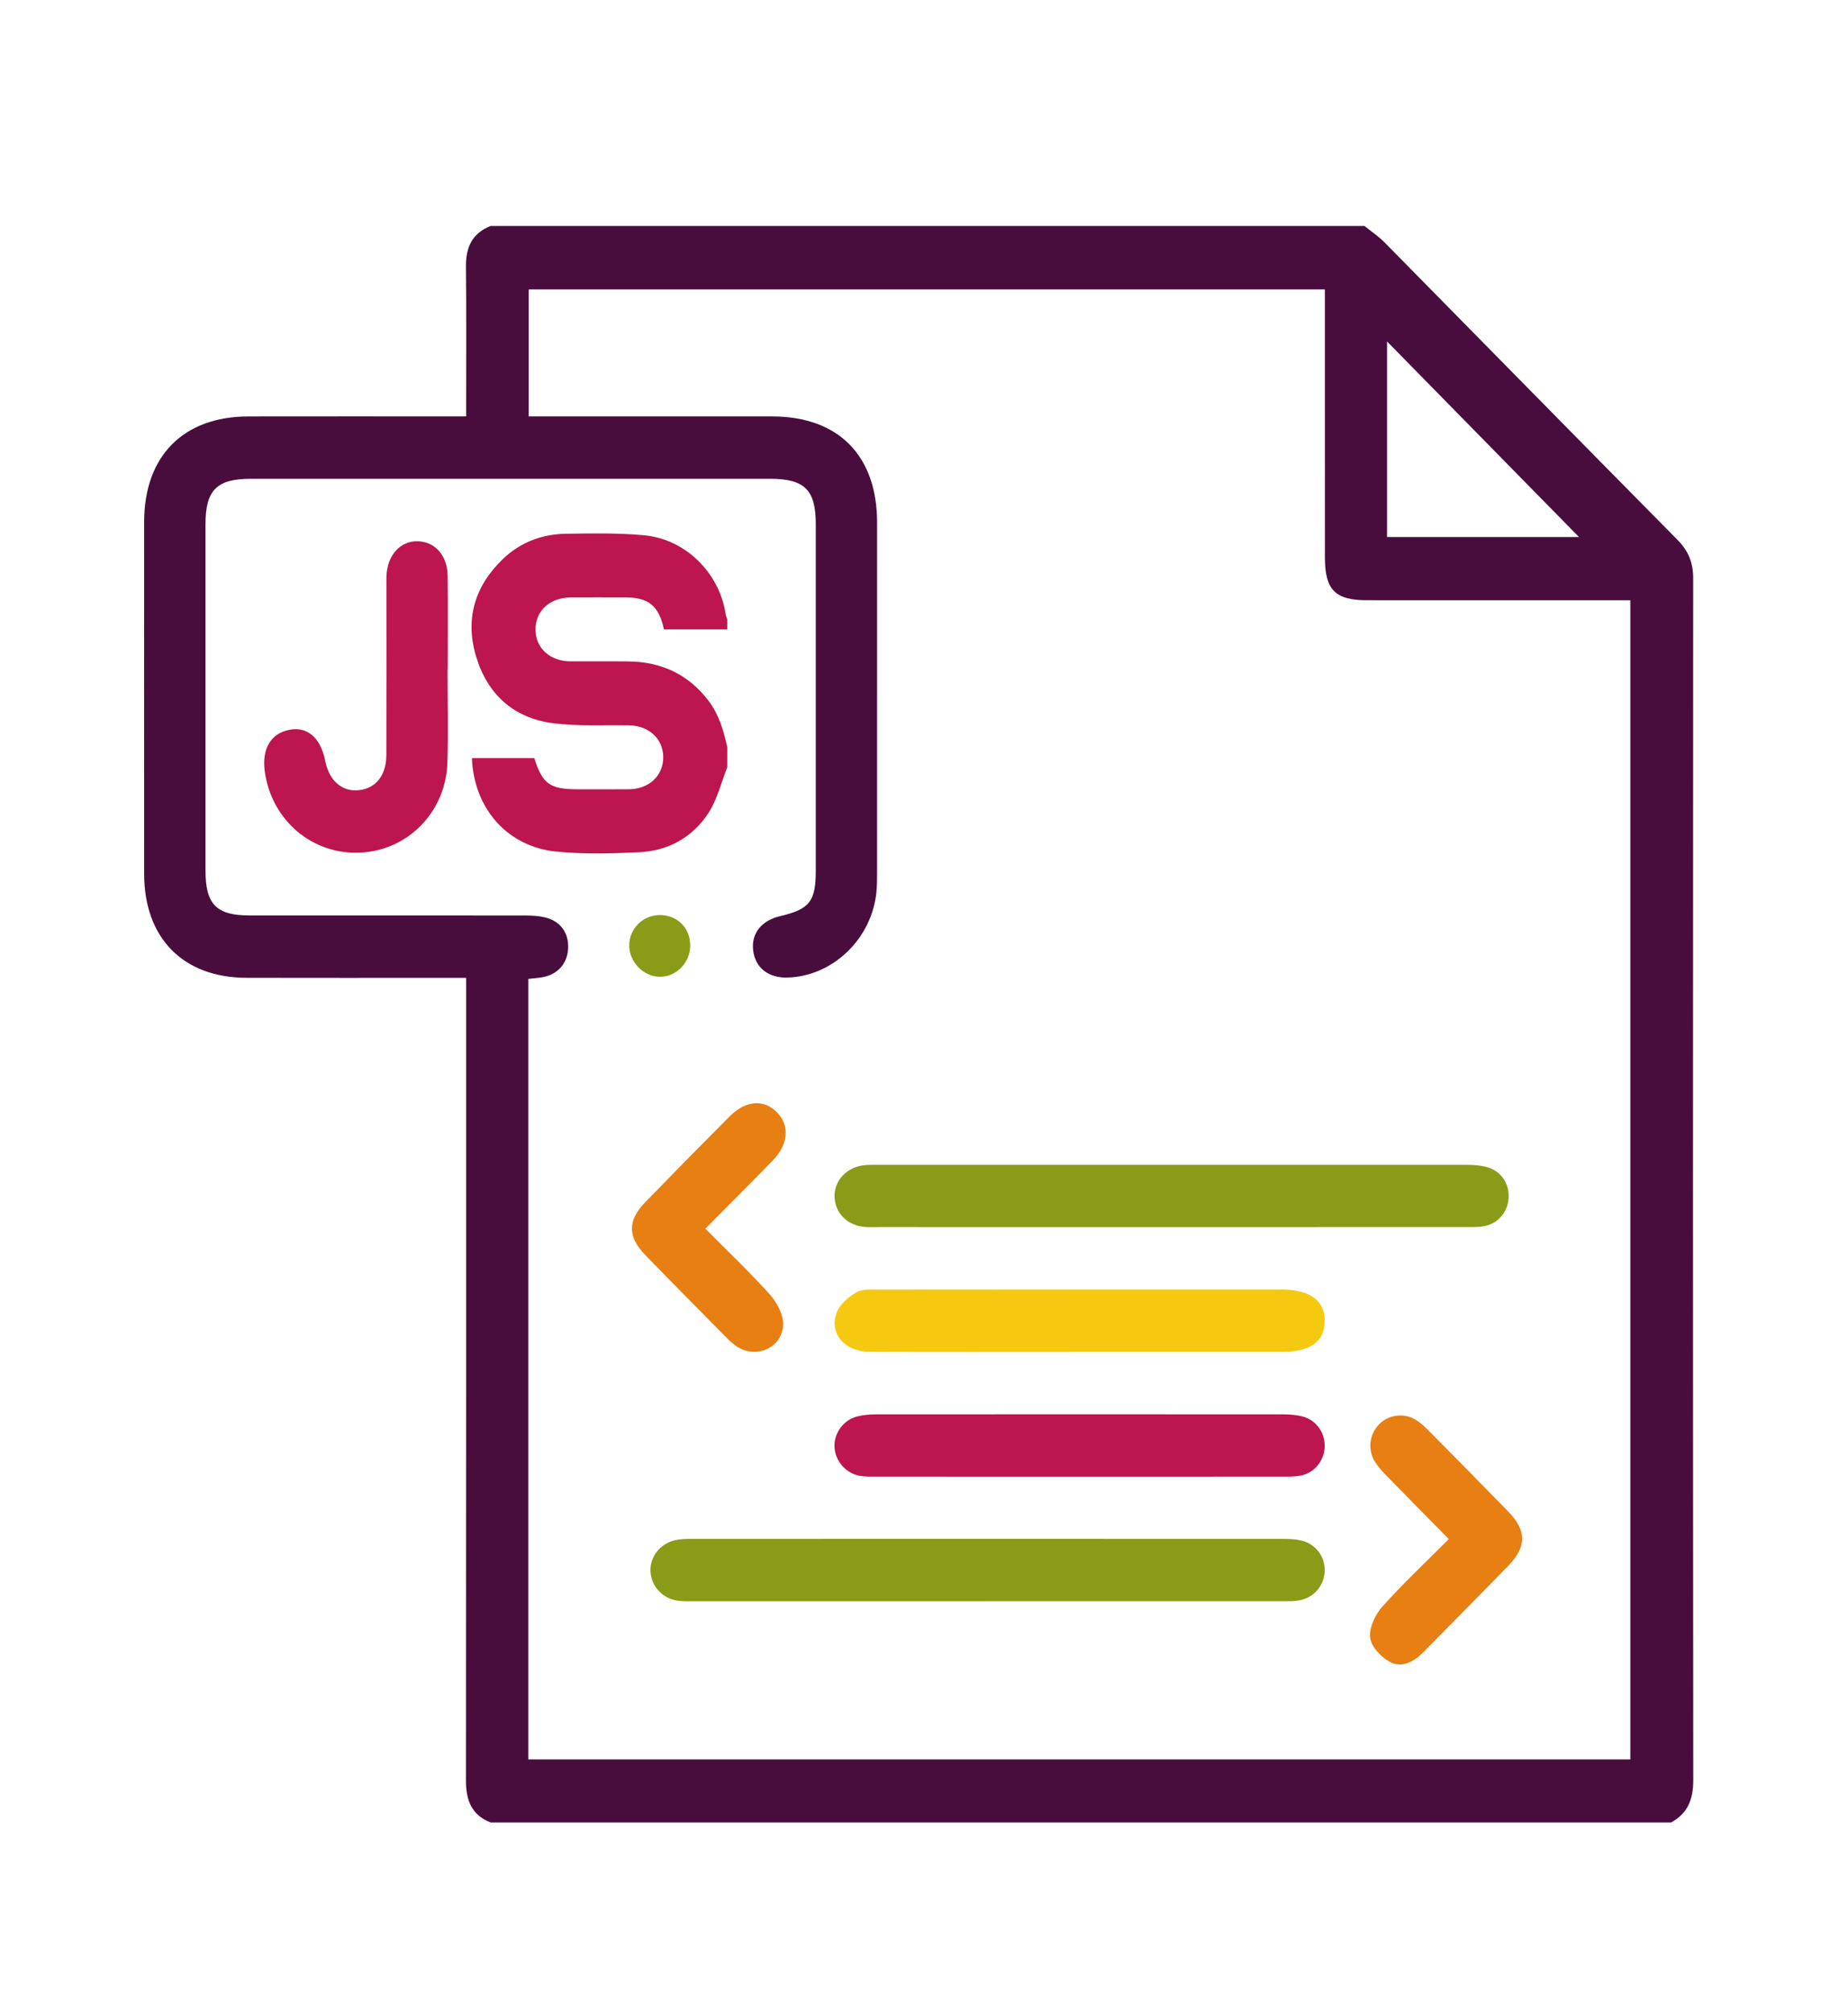 <?xml version="1.0" encoding="utf-8"?>
<!-- Generator: Adobe Illustrator 16.0.3, SVG Export Plug-In . SVG Version: 6.00 Build 0)  -->
<!DOCTYPE svg PUBLIC "-//W3C//DTD SVG 1.1//EN" "http://www.w3.org/Graphics/SVG/1.1/DTD/svg11.dtd">
<svg version="1.1" id="Capa_1" xmlns="http://www.w3.org/2000/svg" xmlns:xlink="http://www.w3.org/1999/xlink" x="0px" y="0px"
	 width="170px" height="185px" viewBox="0 0 170 185" enable-background="new 0 0 170 185" xml:space="preserve">
<g>
	<path fill="#490D3D" d="M45.132,20.781c26.797,0,53.591,0,80.388,0c0.617,0.502,1.289,0.948,1.846,1.511
		c8.986,9.115,17.947,18.25,26.945,27.35c1.006,1.017,1.451,2.099,1.446,3.549c-0.022,36.843-0.024,73.688,0.007,110.532
		c0.002,1.764-0.51,3.045-2.037,3.875c-36.197,0-72.396,0-108.595,0c-1.746-0.679-2.27-2.033-2.267-3.846
		c0.023-23.979,0.016-47.958,0.016-71.936c0-0.597,0-1.198,0-1.89c-0.721,0-1.231,0-1.741,0c-6.156,0-12.312,0.014-18.465-0.003
		c-5.824-0.012-9.409-3.65-9.414-9.555c-0.008-10.792-0.005-21.589,0-32.384c0.005-6.051,3.605-9.684,9.598-9.688
		c6.153-0.011,12.309-0.003,18.464-0.003c0.495,0,0.988,0,1.557,0c0-4.743,0.03-9.274-0.016-13.807
		C42.849,22.709,43.463,21.438,45.132,20.781z M149.977,161.799c0-35.584,0-71.054,0-106.597c-0.627,0-1.141,0-1.656,0
		c-7.519,0-15.039,0.003-22.561-0.002c-2.945,0-3.878-0.952-3.881-3.956c-0.002-7.694-0.002-15.388-0.002-23.084
		c0-0.508,0-1.015,0-1.544c-24.529,0-48.893,0-73.238,0c0,3.939,0,7.779,0,11.679c7.536,0,14.961-0.005,22.386,0
		c6.103,0.005,9.658,3.597,9.661,9.764c0.005,10.706,0.002,21.41-0.002,32.116c0,0.62,0,1.245-0.062,1.862
		c-0.424,4.297-4.003,7.736-8.161,7.861c-1.789,0.056-3.002-0.91-3.181-2.533c-0.168-1.53,0.769-2.709,2.468-3.109
		c2.743-0.647,3.298-1.352,3.298-4.229c0-10.609,0-21.217,0-31.827c0-3.141-1.031-4.169-4.174-4.169
		c-15.935-0.002-31.871-0.002-47.807,0c-3.127,0-4.161,1.042-4.161,4.19c-0.002,10.61-0.002,21.221,0,31.828
		c0,3.111,0.996,4.137,4.043,4.137c8.463,0.002,16.923-0.003,25.384,0.007c0.607,0,1.229,0.032,1.814,0.174
		c1.444,0.349,2.219,1.471,2.115,2.937c-0.1,1.364-1.016,2.351-2.415,2.574c-0.401,0.067-0.809,0.096-1.244,0.145
		c0,23.961,0,47.833,0,71.775C82.411,161.799,116.145,161.799,149.977,161.799z M145.253,49.388
		c-5.827-5.936-11.833-12.055-17.657-17.986c0,5.725,0,11.817,0,17.986C133.701,49.388,139.729,49.388,145.253,49.388z"/>
	<path fill="#8A9B18" d="M107.766,112.854c-8.974,0-17.945,0-26.917-0.004c-0.422,0-0.847,0.02-1.265-0.014
		c-1.582-0.121-2.711-1.205-2.808-2.684c-0.096-1.432,0.956-2.698,2.507-2.967c0.46-0.078,0.935-0.068,1.403-0.069
		c18.083-0.003,36.169-0.003,54.253,0.003c0.605,0.005,1.229,0.042,1.808,0.197c1.342,0.359,2.121,1.529,2.03,2.886
		c-0.086,1.28-0.981,2.329-2.271,2.563c-0.551,0.099-1.125,0.08-1.688,0.082C125.805,112.854,116.784,112.854,107.766,112.854z"/>
	<path fill="#8A9B18" d="M90.807,147.254c-8.973,0-17.943,0.002-26.916,0c-0.515,0-1.039,0.021-1.546-0.05
		c-1.408-0.204-2.431-1.323-2.505-2.685c-0.072-1.326,0.878-2.569,2.265-2.881c0.496-0.111,1.023-0.121,1.536-0.121
		c18.133-0.007,36.265-0.007,54.396,0.002c0.561,0,1.134,0.02,1.672,0.149c1.337,0.325,2.191,1.485,2.15,2.81
		c-0.041,1.319-0.977,2.439-2.312,2.691c-0.502,0.096-1.026,0.081-1.542,0.081C108.939,147.256,99.874,147.254,90.807,147.254z"/>
	<path fill="#F6C911" d="M99.29,124.324c-6.435,0-12.868,0.017-19.299-0.008c-2.312-0.008-3.775-1.742-3.004-3.662
		c0.299-0.736,1.077-1.383,1.787-1.809c0.509-0.308,1.271-0.244,1.923-0.244c12.393-0.015,24.788-0.012,37.184-0.012
		c2.643,0,4.027,1.031,3.979,2.953c-0.049,1.87-1.348,2.78-3.979,2.78C111.686,124.326,105.484,124.326,99.29,124.324z"/>
	<path fill="#BC1550" d="M99.376,135.797c-6.245,0-12.487,0-18.736-0.005c-0.515,0-1.039,0.017-1.544-0.072
		c-1.3-0.227-2.283-1.385-2.331-2.684c-0.045-1.224,0.802-2.429,2.039-2.763c0.579-0.156,1.202-0.205,1.805-0.205
		c12.491-0.01,24.979-0.01,37.47,0c0.603,0,1.223,0.053,1.805,0.214c1.245,0.349,2.027,1.515,1.974,2.791
		c-0.058,1.276-0.946,2.377-2.203,2.625c-0.549,0.106-1.122,0.094-1.682,0.094C111.771,135.8,105.574,135.797,99.376,135.797z"/>
	<path fill="#BC1550" d="M41.172,61.568c0,2.867,0.083,5.732-0.016,8.592c-0.161,4.521-3.619,8.031-7.991,8.25
		c-4.39,0.222-8.134-2.917-8.796-7.371c-0.321-2.149,0.526-3.604,2.283-3.931c1.648-0.305,2.85,0.756,3.271,2.887
		c0.358,1.803,1.543,2.831,3.077,2.674c1.56-0.161,2.531-1.344,2.54-3.222c0.021-5.108,0.009-10.214,0.009-15.32
		c0-0.382-0.011-0.764,0.002-1.146c0.077-1.933,1.276-3.258,2.896-3.205c1.594,0.051,2.71,1.314,2.734,3.205
		c0.033,2.863,0.009,5.726,0.009,8.588C41.182,61.568,41.18,61.568,41.172,61.568z"/>
	<path fill="#E87F13" d="M64.889,112.99c2.038,2.06,4.059,3.973,5.921,6.044c0.64,0.711,1.231,1.796,1.229,2.713
		c-0.007,2.157-2.45,3.271-4.25,2.084c-0.312-0.206-0.604-0.456-0.865-0.724c-2.529-2.561-5.063-5.113-7.568-7.696
		c-1.632-1.685-1.632-3.168-0.003-4.851c2.571-2.651,5.162-5.283,7.769-7.898c1.476-1.48,3.148-1.6,4.353-0.369
		c1.183,1.202,1.052,2.945-0.387,4.428C69.077,108.789,67.037,110.823,64.889,112.99z"/>
	<path fill="#E87F13" d="M133.275,141.536c-1.998-2.026-3.854-3.904-5.7-5.798c-0.394-0.406-0.789-0.827-1.091-1.305
		c-0.689-1.106-0.521-2.506,0.355-3.425c0.854-0.897,2.262-1.112,3.355-0.466c0.397,0.239,0.766,0.555,1.096,0.887
		c2.497,2.522,4.994,5.047,7.471,7.594c1.678,1.724,1.68,3.227,0.004,4.951c-2.606,2.68-5.24,5.334-7.863,8
		c-0.858,0.873-1.976,1.44-3.043,0.859c-0.81-0.436-1.729-1.412-1.822-2.239c-0.102-0.907,0.475-2.112,1.127-2.848
		C129.057,145.633,131.132,143.689,133.275,141.536z"/>
	<path fill="#8A9B18" d="M60.659,84.15c1.597-0.021,2.796,1.127,2.833,2.72c0.043,1.618-1.248,2.975-2.804,2.957
		c-1.487-0.015-2.792-1.344-2.804-2.853C57.871,85.433,59.113,84.17,60.659,84.15z"/>
	<path fill="#BC1550" d="M66.9,70.563c-0.558,1.405-0.914,2.943-1.72,4.185c-1.456,2.249-3.696,3.501-6.383,3.626
		c-2.531,0.12-5.092,0.19-7.608-0.058c-4.518-0.446-7.593-3.956-7.777-8.6c1.91,0,3.819,0,5.736,0
		c0.759,2.388,1.43,2.869,4.03,2.869c1.56,0,3.122,0.01,4.685-0.003c1.858-0.019,3.175-1.273,3.149-2.98
		c-0.022-1.669-1.323-2.866-3.142-2.9c-2.323-0.043-4.673,0.101-6.965-0.19c-3.647-0.461-6.073-2.655-7.114-6.161
		c-1.026-3.44-0.112-6.468,2.476-8.949c1.618-1.549,3.616-2.289,5.83-2.319c2.385-0.032,4.785-0.08,7.154,0.14
		c3.813,0.35,6.925,3.464,7.494,7.218c0.027,0.177,0.102,0.347,0.155,0.521c0,0.307,0,0.611,0,0.918c-1.95,0-3.896,0-5.822,0
		c-0.46-2.157-1.418-2.938-3.525-2.94c-1.682-0.002-3.365-0.008-5.047,0c-1.936,0.014-3.264,1.24-3.245,2.976
		c0.022,1.698,1.336,2.892,3.224,2.905c1.773,0.011,3.549-0.014,5.323,0.005c3.026,0.032,5.512,1.178,7.366,3.616
		c0.964,1.271,1.396,2.756,1.728,4.284C66.9,69.337,66.9,69.952,66.9,70.563z"/>
</g>
</svg>
